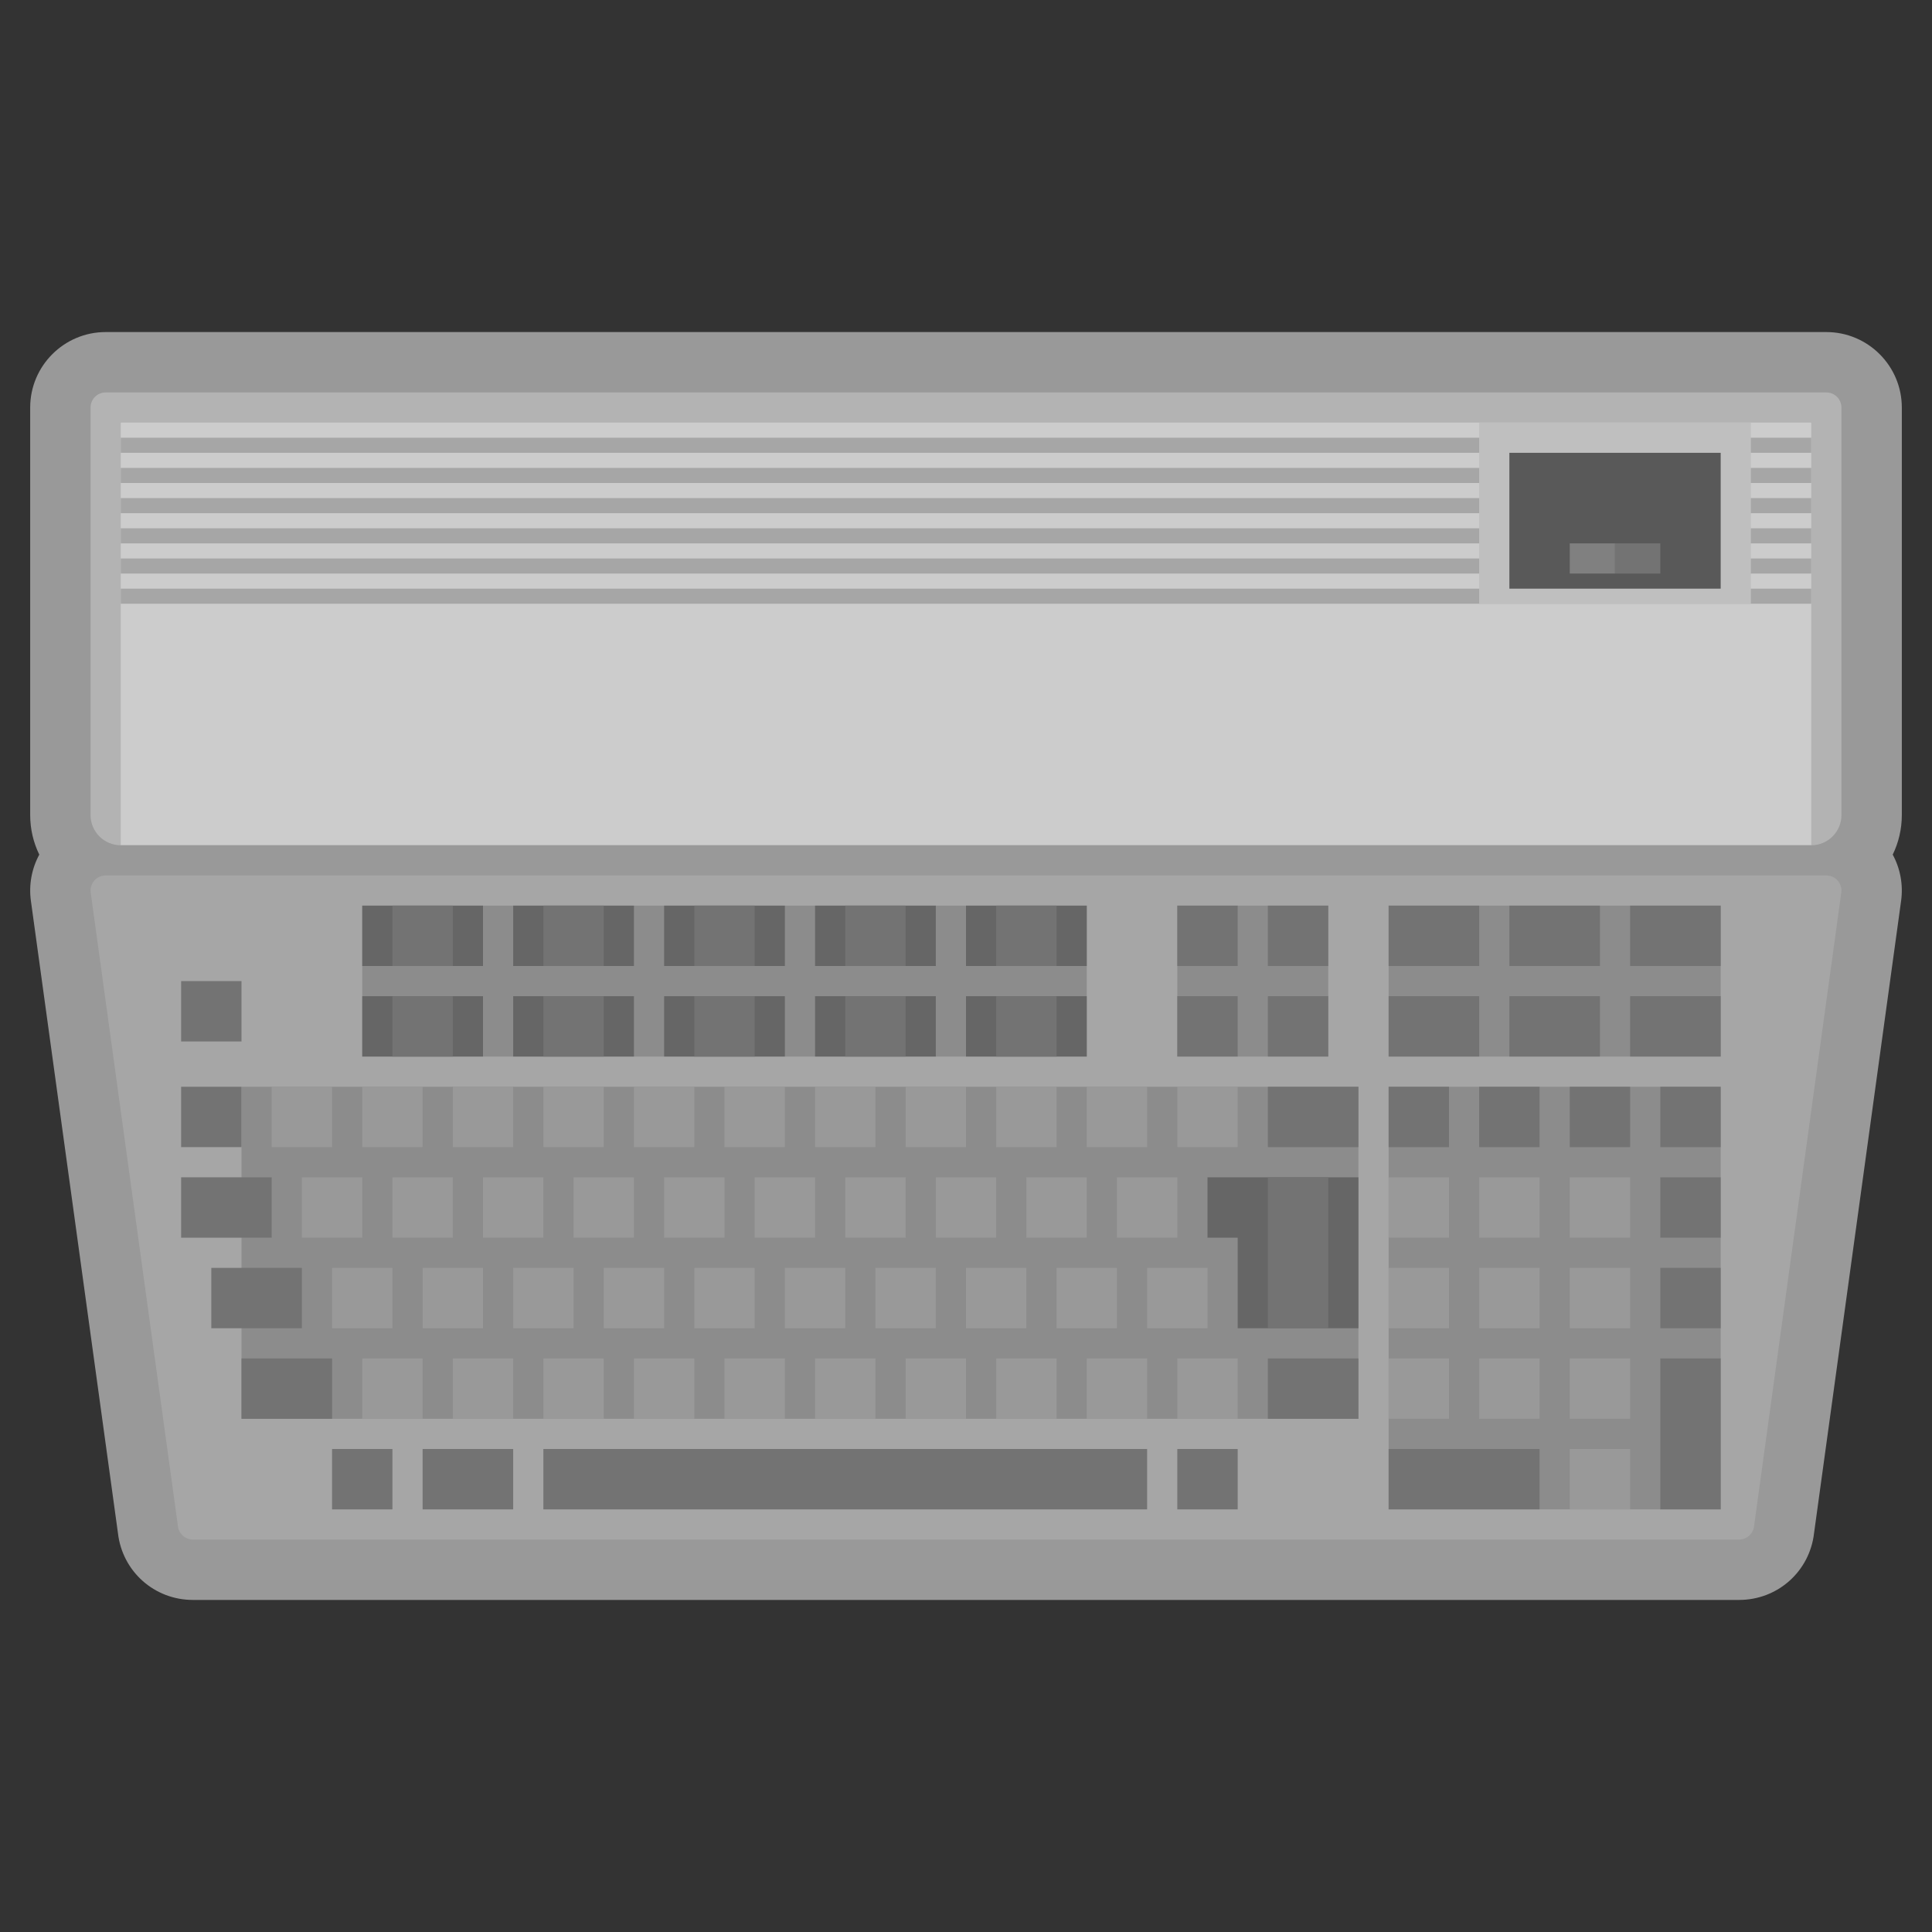<?xml version="1.0" encoding="iso-8859-1"?>
<!-- Generator: Adobe Illustrator 27.8.1, SVG Export Plug-In . SVG Version: 6.00 Build 0)  -->
<svg version="1.1" id="Layer_1" xmlns="http://www.w3.org/2000/svg" xmlns:xlink="http://www.w3.org/1999/xlink" x="0px" y="0px"
	 viewBox="0 0 256 256" style="enable-background:new 0 0 256 256;" xml:space="preserve">
<rect x="0" y="0" width="256" height="256" fill="#333333" stroke="none"/>
<path style="opacity:0.5;fill:#FFFFFF;" d="M252,54c0-5.514-4.486-10-10-10H14C8.486,44,4,48.486,4,54v54
	c0,1.878,0.434,3.656,1.206,5.241c-1.004,1.854-1.405,3.996-1.112,6.122l11.536,83.792c0.584,5.06,4.813,8.845,9.938,8.845h204.865
	c5.125,0,9.354-3.785,9.938-8.845l11.536-83.792c0.293-2.126-0.108-4.268-1.112-6.122c0.772-1.584,1.206-3.363,1.206-5.241V54z
	 M231.784,203.477c-0.179,0.163-0.387,0.294-0.616,0.384C231.397,203.771,231.606,203.64,231.784,203.477
	c0.179-0.163,0.328-0.358,0.439-0.577C232.113,203.119,231.963,203.314,231.784,203.477z"/>
<path style="fill:#B3B3B3;" d="M240,112H16c-2.209,0-4-1.791-4-4V54c0-1.105,0.895-2,2-2h228c1.105,0,2,0.895,2,2v54
	C244,110.209,242.209,112,240,112z"/>
<rect x="16" y="56" style="fill:#CCCCCC;" width="224" height="56"/>
<rect x="16" y="78" style="fill:#A6A6A6;" width="224" height="2"/>
<rect x="16" y="74" style="fill:#A6A6A6;" width="224" height="2"/>
<rect x="16" y="70" style="fill:#A6A6A6;" width="224" height="2"/>
<rect x="16" y="66" style="fill:#A6A6A6;" width="224" height="2"/>
<rect x="16" y="62" style="fill:#A6A6A6;" width="224" height="2"/>
<rect x="16" y="58" style="fill:#A6A6A6;" width="224" height="2"/>
<rect x="196" y="56" style="fill:#BFBFBF;" width="36" height="24"/>
<rect x="200" y="60" style="fill:#595959;" width="28" height="18"/>
<rect x="214" y="72" style="fill:#737373;" width="6" height="4"/>
<rect x="208" y="72" style="fill:#808080;" width="6" height="4"/>
<rect x="16" y="112" style="fill:#999999;" width="224" height="4"/>
<path style="fill:#A6A6A6;" d="M230.432,204H25.568c-1.037,0-1.903-0.789-1.997-1.819l-11.552-83.909
	C11.854,117.071,12.79,116,14.005,116h227.989c1.216,0,2.152,1.071,1.986,2.272l-11.552,83.909
	C232.335,203.211,231.469,204,230.432,204z"/>
<rect x="184" y="144" style="fill:#8C8C8C;" width="44" height="56"/>
<rect x="184" y="120" style="fill:#8C8C8C;" width="44" height="20"/>
<rect x="48" y="120" style="fill:#8C8C8C;" width="96" height="20"/>
<rect x="156" y="120" style="fill:#8C8C8C;" width="20" height="20"/>
<rect x="32" y="144" style="fill:#8C8C8C;" width="148" height="44"/>
<rect x="48" y="120" style="fill:#666666;" width="16" height="8"/>
<rect x="52" y="120" style="fill:#737373;" width="8" height="8"/>
<rect x="68" y="120" style="fill:#666666;" width="16" height="8"/>
<rect x="72" y="120" style="fill:#737373;" width="8" height="8"/>
<rect x="88" y="120" style="fill:#666666;" width="16" height="8"/>
<rect x="92" y="120" style="fill:#737373;" width="8" height="8"/>
<rect x="108" y="120" style="fill:#666666;" width="16" height="8"/>
<rect x="112" y="120" style="fill:#737373;" width="8" height="8"/>
<rect x="128" y="120" style="fill:#666666;" width="16" height="8"/>
<rect x="132" y="120" style="fill:#737373;" width="8" height="8"/>
<rect x="48" y="132" style="fill:#666666;" width="16" height="8"/>
<rect x="52" y="132" style="fill:#737373;" width="8" height="8"/>
<rect x="24" y="130" style="fill:#737373;" width="8" height="8"/>
<rect x="24" y="144" style="fill:#737373;" width="8" height="8"/>
<rect x="24" y="156" style="fill:#737373;" width="12" height="8"/>
<rect x="28" y="168" style="fill:#737373;" width="12" height="8"/>
<rect x="32" y="180" style="fill:#737373;" width="12" height="8"/>
<rect x="36" y="144" style="fill:#999999;" width="8" height="8"/>
<rect x="44" y="168" style="fill:#999999;" width="8" height="8"/>
<rect x="48" y="180" style="fill:#999999;" width="8" height="8"/>
<rect x="60" y="180" style="fill:#999999;" width="8" height="8"/>
<rect x="72" y="180" style="fill:#999999;" width="8" height="8"/>
<rect x="84" y="180" style="fill:#999999;" width="8" height="8"/>
<rect x="96" y="180" style="fill:#999999;" width="8" height="8"/>
<rect x="108" y="180" style="fill:#999999;" width="8" height="8"/>
<rect x="120" y="180" style="fill:#999999;" width="8" height="8"/>
<rect x="132" y="180" style="fill:#999999;" width="8" height="8"/>
<rect x="144" y="180" style="fill:#999999;" width="8" height="8"/>
<rect x="156" y="180" style="fill:#999999;" width="8" height="8"/>
<rect x="56" y="168" style="fill:#999999;" width="8" height="8"/>
<rect x="68" y="168" style="fill:#999999;" width="8" height="8"/>
<rect x="80" y="168" style="fill:#999999;" width="8" height="8"/>
<rect x="92" y="168" style="fill:#999999;" width="8" height="8"/>
<rect x="104" y="168" style="fill:#999999;" width="8" height="8"/>
<rect x="116" y="168" style="fill:#999999;" width="8" height="8"/>
<rect x="128" y="168" style="fill:#999999;" width="8" height="8"/>
<rect x="140" y="168" style="fill:#999999;" width="8" height="8"/>
<rect x="152" y="168" style="fill:#999999;" width="8" height="8"/>
<rect x="52" y="156" style="fill:#999999;" width="8" height="8"/>
<rect x="40" y="156" style="fill:#999999;" width="8" height="8"/>
<rect x="64" y="156" style="fill:#999999;" width="8" height="8"/>
<rect x="76" y="156" style="fill:#999999;" width="8" height="8"/>
<rect x="88" y="156" style="fill:#999999;" width="8" height="8"/>
<rect x="100" y="156" style="fill:#999999;" width="8" height="8"/>
<rect x="112" y="156" style="fill:#999999;" width="8" height="8"/>
<rect x="124" y="156" style="fill:#999999;" width="8" height="8"/>
<rect x="136" y="156" style="fill:#999999;" width="8" height="8"/>
<rect x="148" y="156" style="fill:#999999;" width="8" height="8"/>
<rect x="48" y="144" style="fill:#999999;" width="8" height="8"/>
<rect x="60" y="144" style="fill:#999999;" width="8" height="8"/>
<rect x="72" y="144" style="fill:#999999;" width="8" height="8"/>
<rect x="84" y="144" style="fill:#999999;" width="8" height="8"/>
<rect x="96" y="144" style="fill:#999999;" width="8" height="8"/>
<rect x="108" y="144" style="fill:#999999;" width="8" height="8"/>
<rect x="120" y="144" style="fill:#999999;" width="8" height="8"/>
<rect x="132" y="144" style="fill:#999999;" width="8" height="8"/>
<rect x="144" y="144" style="fill:#999999;" width="8" height="8"/>
<rect x="156" y="144" style="fill:#999999;" width="8" height="8"/>
<rect x="168" y="144" style="fill:#737373;" width="12" height="8"/>
<rect x="168" y="180" style="fill:#737373;" width="12" height="8"/>
<rect x="156" y="132" style="fill:#737373;" width="8" height="8"/>
<rect x="168" y="132" style="fill:#737373;" width="8" height="8"/>
<rect x="184" y="144" style="fill:#737373;" width="8" height="8"/>
<rect x="208" y="144" style="fill:#737373;" width="8" height="8"/>
<rect x="220" y="144" style="fill:#737373;" width="8" height="8"/>
<rect x="184" y="156" style="fill:#999999;" width="8" height="8"/>
<rect x="208" y="156" style="fill:#999999;" width="8" height="8"/>
<rect x="220" y="156" style="fill:#737373;" width="8" height="8"/>
<rect x="184" y="168" style="fill:#999999;" width="8" height="8"/>
<rect x="208" y="168" style="fill:#999999;" width="8" height="8"/>
<rect x="220" y="168" style="fill:#737373;" width="8" height="8"/>
<rect x="184" y="180" style="fill:#999999;" width="8" height="8"/>
<rect x="196" y="144" style="fill:#737373;" width="8" height="8"/>
<rect x="196" y="156" style="fill:#999999;" width="8" height="8"/>
<rect x="196" y="168" style="fill:#999999;" width="8" height="8"/>
<rect x="196" y="180" style="fill:#999999;" width="8" height="8"/>
<rect x="184" y="192" style="fill:#737373;" width="20" height="8"/>
<rect x="208" y="180" style="fill:#999999;" width="8" height="8"/>
<rect x="208" y="192" style="fill:#999999;" width="8" height="8"/>
<rect x="220" y="180" style="fill:#737373;" width="8" height="20"/>
<rect x="156" y="120" style="fill:#737373;" width="8" height="8"/>
<rect x="168" y="120" style="fill:#737373;" width="8" height="8"/>
<rect x="200" y="132" style="fill:#737373;" width="12" height="8"/>
<rect x="200" y="120" style="fill:#737373;" width="12" height="8"/>
<rect x="184" y="132" style="fill:#737373;" width="12" height="8"/>
<rect x="184" y="120" style="fill:#737373;" width="12" height="8"/>
<rect x="216" y="132" style="fill:#737373;" width="12" height="8"/>
<rect x="216" y="120" style="fill:#737373;" width="12" height="8"/>
<rect x="68" y="132" style="fill:#666666;" width="16" height="8"/>
<rect x="72" y="132" style="fill:#737373;" width="8" height="8"/>
<rect x="88" y="132" style="fill:#666666;" width="16" height="8"/>
<rect x="92" y="132" style="fill:#737373;" width="8" height="8"/>
<rect x="108" y="132" style="fill:#666666;" width="16" height="8"/>
<rect x="112" y="132" style="fill:#737373;" width="8" height="8"/>
<rect x="128" y="132" style="fill:#666666;" width="16" height="8"/>
<rect x="132" y="132" style="fill:#737373;" width="8" height="8"/>
<polygon style="fill:#666666;" points="160,156 160,164 164,164 164,176 180,176 180,164 180,160 180,156 "/>
<rect x="168" y="156" style="fill:#737373;" width="8" height="20"/>
<rect x="72" y="192" style="fill:#737373;" width="80" height="8"/>
<rect x="56" y="192" style="fill:#737373;" width="12" height="8"/>
<rect x="44" y="192" style="fill:#737373;" width="8" height="8"/>
<rect x="156" y="192" style="fill:#737373;" width="8" height="8"/>
</svg>
